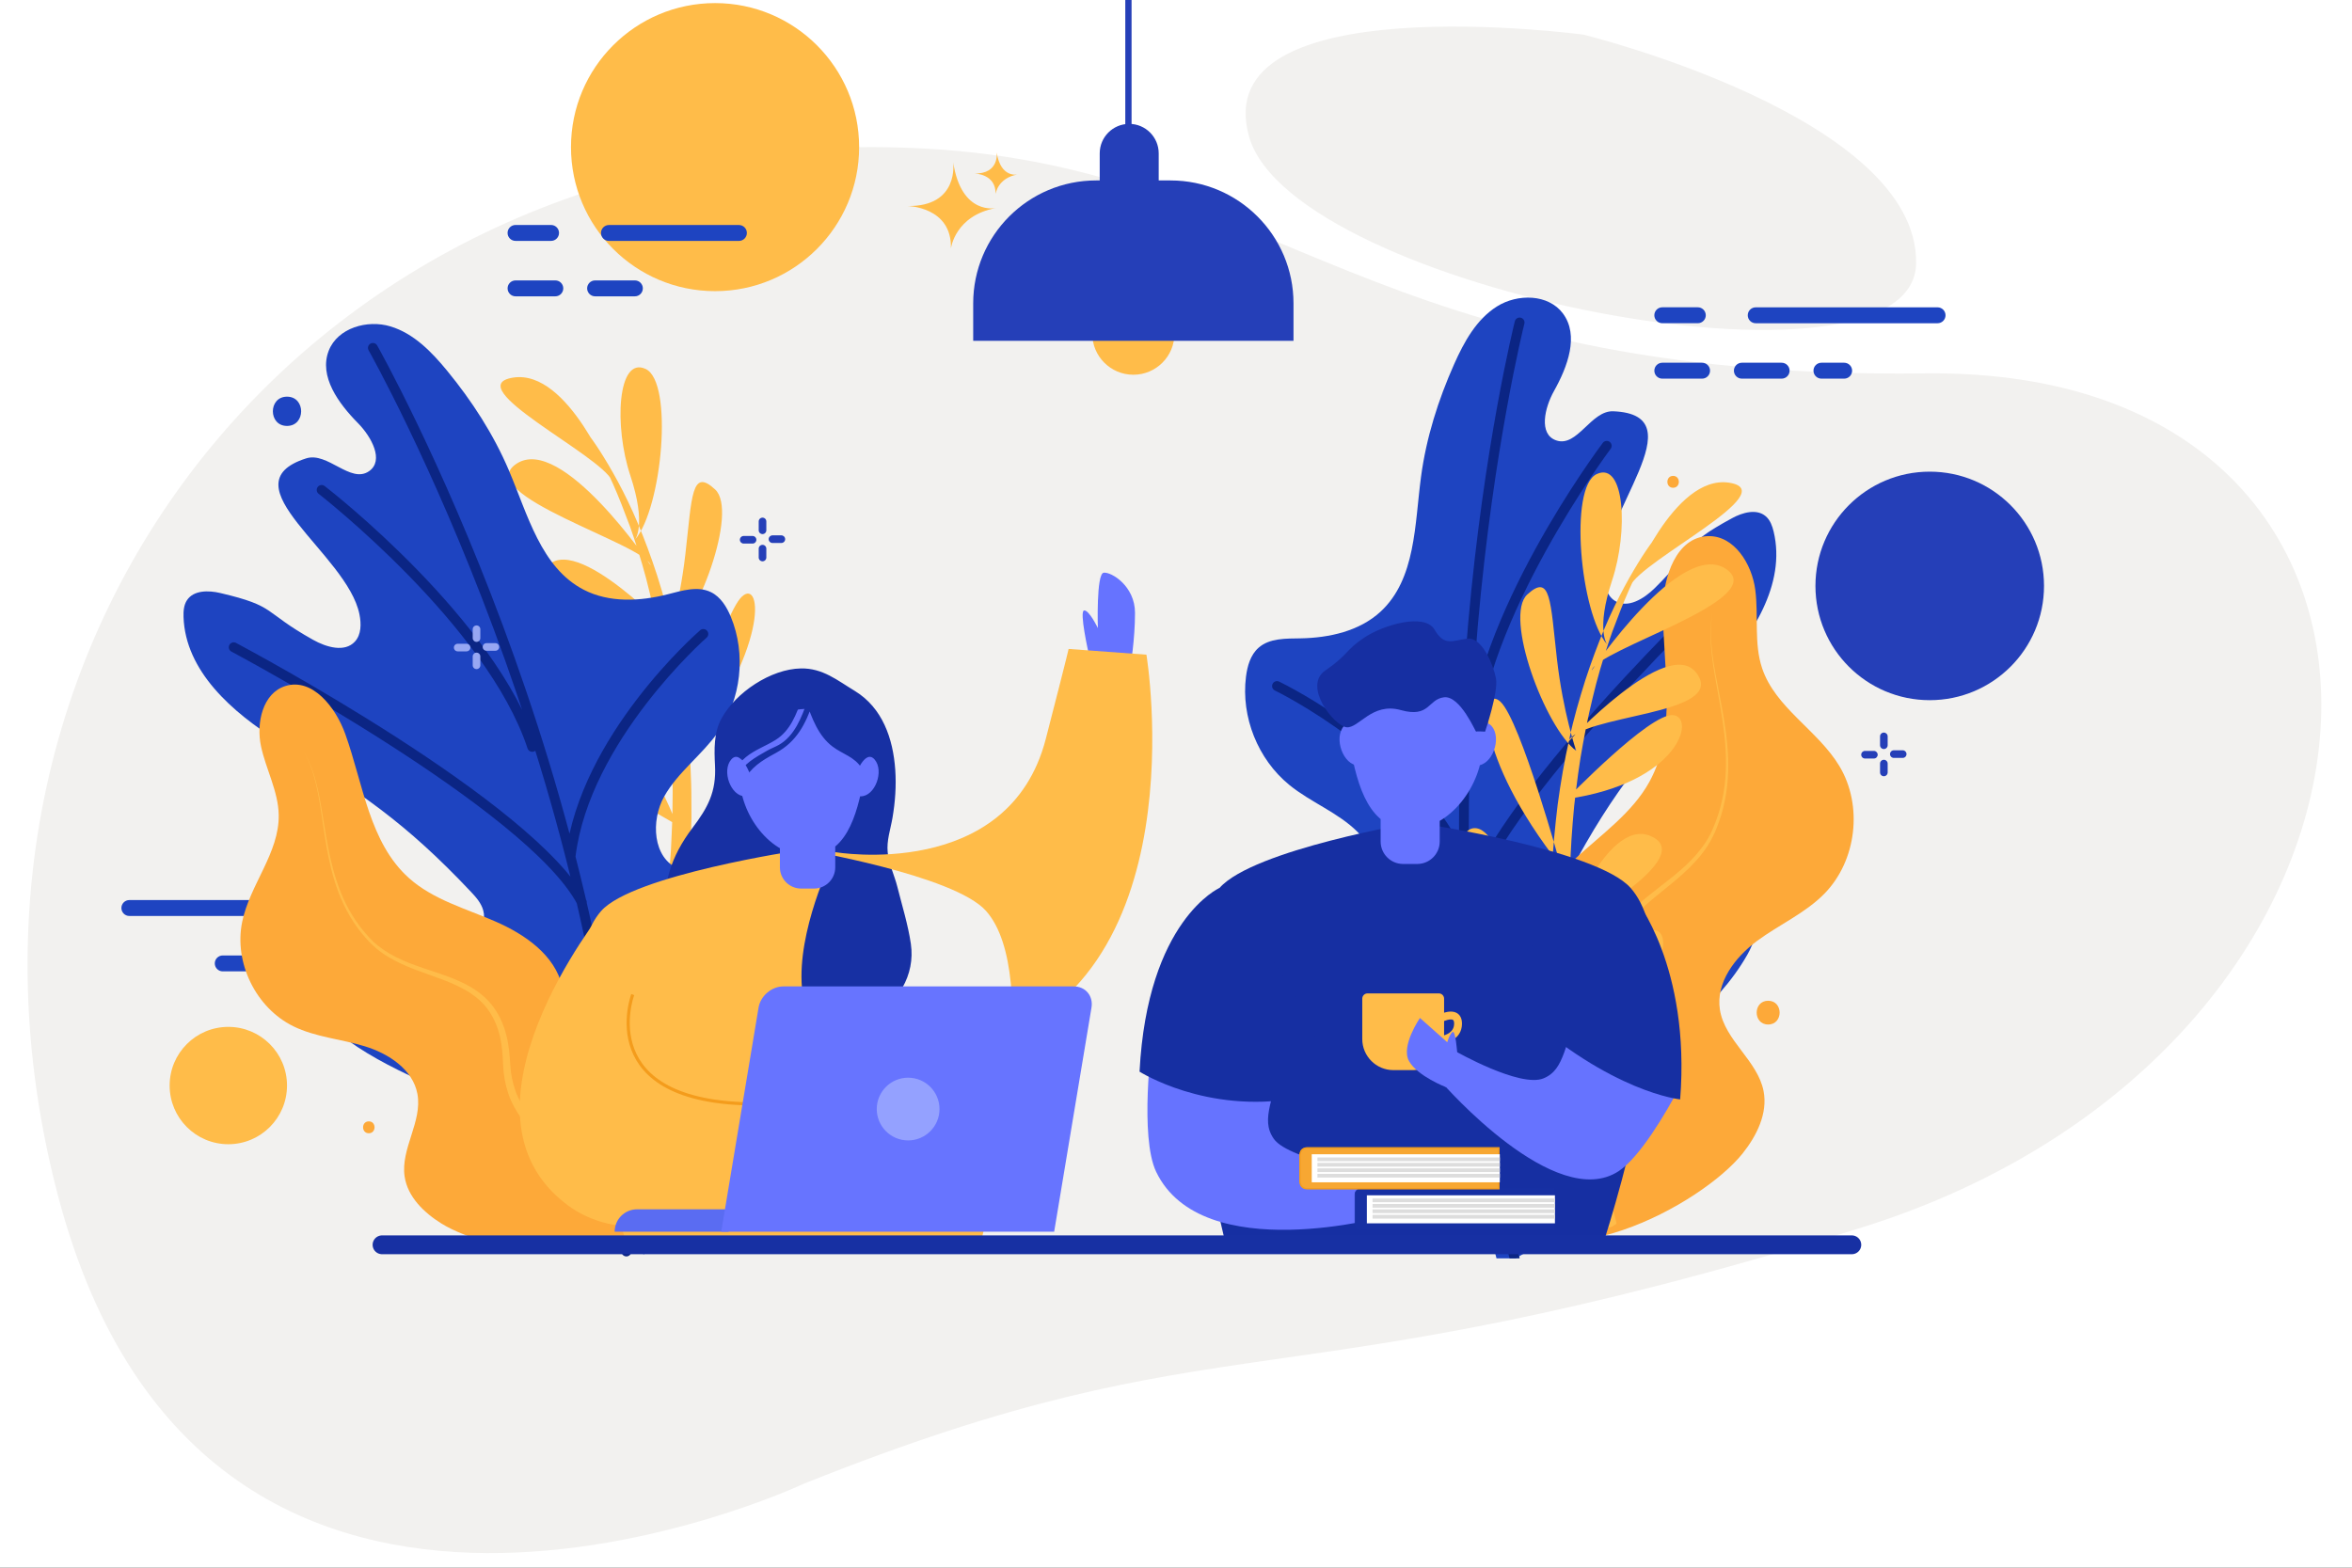 <svg xmlns="http://www.w3.org/2000/svg" viewBox="0 0 1500 1000" width="1500" height="1000">
	<rect x="0" y="0" width="1500" height="1000" fill="#333333" stroke="none"/>
	<defs>
		<clipPath clipPathUnits="userSpaceOnUse" id="cp1">
			<path d="M0 0L1500 0L1500 1000L0 1000Z" />
		</clipPath>
	</defs>
	<style>
		tspan { white-space:pre }
		.shp0 { fill: #ffffff } 
		.shp1 { fill: #f2f1ef } 
		.shp2 { fill: #1e44c1 } 
		.shp3 { fill: #0b2584 } 
		.shp4 { fill: #ffbc49 } 
		.shp5 { fill: #fda939 } 
		.shp6 { fill: #6673ff } 
		.shp7 { fill: #1730a3 } 
		.shp8 { fill: none;stroke: #f49c1c;stroke-width: 2 } 
		.shp9 { fill: #162fa2 } 
		.shp10 { fill: #1730a3;stroke: #1730a3;stroke-width: 0.5 } 
		.shp11 { fill: #dddddd } 
		.shp12 { fill: #f7a732 } 
		.shp13 { fill: #f49c1c } 
		.shp14 { fill: #5a6cf2 } 
		.shp15 { fill: #6774ff } 
		.shp16 { fill: #94a1ff } 
		.shp17 { fill: none;stroke: #1730a3;stroke-linecap:round;stroke-linejoin:round;stroke-width: 12 } 
		.shp18 { fill: #253fb8 } 
		.shp19 { fill: none;stroke: #253fb8;stroke-width: 4 } 
		.shp20 { fill: #97a7f3 } 
	</style>
	<g id="Page 1" clip-path="url(#cp1)">
		<path id="Path 1" class="shp0" d="M-184 1100.67L1725 1100.67L1725 -172L-184 -172L-184 1100.67Z" />
		<path id="Path 2" class="shp1" d="M1227.74 238.18C873.22 242.52 813.44 107.7 592.21 94.91C208.53 72.73 -58.47 400.42 37.05 762.95C132.58 1125.48 512.49 946.5 512.49 946.5C786.66 836.79 809.95 899.5 1184.92 783.77C1559.89 668.05 1582.25 233.84 1227.74 238.18Z" />
		<path id="Path 3" class="shp2" d="M82.49 574.13L198.47 574.13C201.28 574.13 203.55 576.4 203.55 579.2C203.55 582.01 201.28 584.28 198.47 584.28L82.49 584.28C79.69 584.28 77.42 582.01 77.42 579.2C77.42 576.4 79.69 574.13 82.49 574.13ZM235.39 574.11L258.05 574.11C260.85 574.11 263.12 576.38 263.12 579.18C263.12 581.99 260.85 584.26 258.05 584.26L235.39 584.26C232.58 584.26 230.31 581.99 230.31 579.18C230.31 576.38 232.58 574.11 235.39 574.11ZM232.67 609.47L258.04 609.47C260.84 609.47 263.11 611.74 263.11 614.54C263.11 617.34 260.84 619.62 258.04 619.62L232.67 619.62C229.87 619.62 227.6 617.34 227.6 614.54C227.6 611.74 229.87 609.47 232.67 609.47ZM181.93 609.47L207.3 609.47C210.1 609.47 212.38 611.74 212.38 614.54C212.38 617.34 210.1 619.62 207.3 619.62L181.93 619.62C179.13 619.62 176.86 617.34 176.86 614.54C176.86 611.74 179.13 609.47 181.93 609.47ZM142.06 609.47L156.57 609.47C159.37 609.47 161.64 611.74 161.64 614.54C161.64 617.34 159.37 619.62 156.57 619.62L142.06 619.62C139.25 619.62 136.98 617.34 136.98 614.54C136.98 611.74 139.25 609.47 142.06 609.47Z" />
		<path id="Path 4" class="shp1" d="M1009.83 22.09C1009.83 22.09 768.41 -10.25 796.7 87.46C824.99 185.17 1220.46 261.53 1222.01 168.04C1223.57 74.55 1009.83 22.09 1009.83 22.09Z" />
		<path id="Path 5" class="shp2" d="M954.41 802.69L966.61 802.69L978.36 795.74C973.26 756.15 1000.3 719.63 1030.06 693.02C1059.82 666.42 1094.7 643.66 1114.4 608.94C1122.62 594.47 1125.73 572.26 1111.01 564.51C1105.86 561.79 1099.7 561.76 1093.94 562.62C1058.35 567.95 1059.42 590.98 1023.44 590.54C1010.98 590.39 996.58 582.73 996.59 570.27C996.59 565.58 998.7 561.16 1000.89 557.01C1029.64 502.68 1052.3 476.88 1093.86 431.59C1117.3 406.06 1139.23 372.8 1131.15 339.09C1130.28 335.5 1128.98 331.82 1126.2 329.39C1120.4 324.3 1111.33 326.88 1104.56 330.58C1071.66 348.51 1082.02 348.8 1055.36 375.12C1048.51 381.88 1038.15 388.36 1029.98 383.3C1024.79 380.08 1022.98 373.41 1022.54 367.32C1019.66 327.95 1083.39 264.56 1028.87 262.35C1014.61 261.77 1005.95 285.58 992.46 280.91C981.07 276.97 985.16 259.99 991.04 249.47C999.66 234.08 1007.3 214.03 996.73 199.91C987.45 187.5 967.79 187.21 954.68 195.48C941.57 203.74 933.7 218.11 927.4 232.26C917.22 255.12 909.6 279.23 906.28 304.03C902.2 334.45 903 369.35 880.45 390.17C866.98 402.59 847.79 406.86 829.48 407.19C820.1 407.35 809.67 406.98 802.65 413.19C797.5 417.74 795.48 424.87 794.63 431.7C791.42 457.32 802.19 484.26 822.18 500.62C835.93 511.88 853.43 518.24 865.96 530.84C878.5 543.45 883.53 566.93 869.46 577.79C859.34 585.61 845.06 582.95 832.27 582.98C808.73 583.03 785.03 594.56 772.16 614.26C759.29 633.97 758.63 661.53 772.22 680.75C796.52 715.15 848.03 710.44 887.29 725.7C920.29 738.53 946.06 768.33 954.41 802.69Z" />
		<path id="Path 6" class="shp3" d="M969.18 802.69C894.89 517.05 971.39 209.55 972.17 206.48C972.6 204.8 971.59 203.09 969.91 202.67C968.23 202.24 966.53 203.25 966.1 204.93C965.31 208.02 888.7 515.89 962.72 802.69L969.18 802.69ZM939.77 481.06C940.95 480.66 941.83 479.57 941.89 478.25C946.05 395.34 1026.4 287.33 1027.22 286.26C1028.26 284.87 1027.97 282.91 1026.59 281.86C1025.2 280.83 1023.24 281.11 1022.2 282.49C1018.84 286.97 939.88 393.1 935.63 477.93C935.55 479.66 936.88 481.13 938.6 481.22C939.01 481.24 939.4 481.18 939.77 481.06ZM934.47 554.71C934.6 554.67 934.72 554.63 934.84 554.58C936.44 553.92 937.2 552.09 936.54 550.49C907.26 479.51 819.5 436.58 815.77 434.78C814.21 434.03 812.34 434.69 811.59 436.25C810.84 437.81 811.49 439.68 813.05 440.44C813.94 440.86 902.39 484.15 930.75 552.88C931.36 554.36 932.97 555.12 934.47 554.71ZM935.58 585.05C936.59 584.71 937.4 583.86 937.64 582.74C952.26 515.78 1106.02 369.98 1107.57 368.51C1108.83 367.32 1108.89 365.34 1107.7 364.08C1106.52 362.82 1104.54 362.76 1103.27 363.95C1096.88 369.99 946.55 512.56 931.51 581.41C931.14 583.1 932.22 584.77 933.91 585.14C934.48 585.26 935.06 585.22 935.58 585.05ZM949.33 721.8C949.38 721.78 949.43 721.77 949.48 721.75C951.09 721.12 951.88 719.3 951.25 717.69C920.76 639.58 793.12 644.44 787.7 644.69C785.97 644.77 784.63 646.24 784.71 647.96C784.79 649.69 786.25 651.03 787.98 650.95C789.27 650.9 916.55 646.04 945.41 719.97C946.02 721.53 947.76 722.33 949.33 721.8ZM954.63 751.29C955.82 750.89 956.7 749.79 956.76 748.45C960.04 674.32 1090.99 596.2 1092.31 595.42C1093.8 594.54 1094.29 592.62 1093.42 591.13C1092.54 589.64 1090.61 589.14 1089.12 590.02C1083.6 593.28 953.92 670.65 950.49 748.18C950.42 749.91 951.76 751.37 953.49 751.45C953.89 751.47 954.27 751.41 954.63 751.29Z" />
		<path id="Path 7" class="shp4" d="M370.99 271.69C370.99 271.69 372.04 273.16 373.83 276C375.63 278.84 378.08 283.13 381.1 288.61C384.1 294.11 387.45 300.94 391.02 308.88C394.56 316.84 398.12 325.99 401.85 336.02C405.41 346.1 408.93 357.14 412.07 368.97C415.13 380.82 418.02 393.39 420.37 406.52C422.89 419.62 424.55 433.31 426.15 447.2C427.45 461.13 428.5 475.31 428.74 489.52C428.93 496.62 429.11 503.72 428.94 510.81C428.9 514.34 428.86 517.88 428.82 521.4C428.67 524.92 428.52 528.42 428.37 531.92C428.21 535.41 428.05 538.9 427.89 542.36C427.63 545.82 427.37 549.26 427.11 552.68C426.63 559.52 426.17 566.28 425.37 572.9C424.58 579.52 424.12 586.07 423.11 592.41C422.19 598.77 421.33 604.99 420.57 611.06C418.52 623.11 416.93 634.59 414.67 645.04C413.65 650.29 412.67 655.31 411.74 660.1C410.7 664.86 409.7 669.38 408.77 673.62C406.92 682.11 405.27 689.52 403.62 695.55C402.07 701.6 400.85 706.36 400.02 709.6C399.64 711.23 399.23 712.45 399.14 713.33C399.33 713.83 400.44 714.5 401.27 714.98C402.43 715.56 403.02 715.85 403.02 715.85C403.02 715.85 403.67 715.92 404.95 716.07C405.9 716.12 407.19 716.16 407.61 715.83C407.99 715.03 408.28 713.76 408.8 712.15C409.78 708.91 411.21 704.16 413.04 698.11C414.96 692.09 416.96 684.68 419.2 676.16C420.33 671.91 421.53 667.37 422.8 662.6C423.89 657.77 425.03 652.7 426.23 647.41C428.75 636.85 430.61 625.23 432.96 613.01C434.89 600.71 436.7 587.71 437.99 574.17C438.79 567.43 439.25 560.53 439.73 553.55C439.95 550.07 440.17 546.55 440.39 543.02C440.5 539.49 440.6 535.93 440.7 532.36C440.8 528.8 440.9 525.22 440.99 521.63C440.98 518.03 440.96 514.43 440.94 510.81C440.99 503.59 440.71 496.34 440.38 489.09C439.77 474.6 438.33 460.15 436.63 445.98C434.7 431.83 432.34 417.96 429.31 404.71C426.52 391.4 422.79 378.78 419.05 366.92C415.22 355.07 411.05 344.06 406.89 334.05C398.47 314.03 389.4 298.33 382.62 287.71C375.77 277.11 370.99 271.69 370.99 271.69ZM405.06 344.12C405.06 344.12 412.46 334.84 401.98 303.28C391.5 271.73 393.83 226.98 411.76 235.35C429.69 243.72 422.28 324.05 405.06 344.12ZM424.84 411.89C424.84 411.89 433.22 387.53 437.14 353.16C441.32 316.52 440.96 298.25 456.05 312.18C471.13 326.09 444.74 396.85 424.84 411.89ZM390.38 306.7C390.38 306.7 362.68 235.43 327.35 240.85C292.02 246.28 383 290.24 390.38 306.7ZM414.94 360.6C414.94 360.6 358.11 276.37 329.25 295.9C300.4 315.44 411.54 347.13 414.94 360.6ZM430.38 406.62C430.38 406.62 366.52 337.68 348.12 362.28C327.65 389.66 423.34 388.23 430.38 406.62ZM434.75 485.3C434.75 485.3 460.31 392.49 473.18 380.54C486.04 368.59 491.09 413.52 434.75 485.3ZM430.92 442.64C430.92 442.64 377.92 387.7 363.1 389.1C348.28 390.5 359.37 432.52 430.92 442.64ZM432.86 596.3C432.86 596.3 390.35 528.39 376.02 526.38C361.69 524.38 366.13 569.54 432.86 596.3ZM417.05 661.38C417.05 661.38 400.56 590.04 386.2 589.44C371.84 588.84 357.56 639 417.05 661.38ZM414.23 680.8C414.23 680.8 470.14 576.67 489.02 569.43C507.91 562.18 502.12 623.81 414.23 680.8ZM431.78 573.42C431.78 573.42 467.61 469.22 486.5 461.82C505.39 454.43 514.04 515.83 431.78 573.42ZM431.55 525.96C431.55 525.96 403.88 450.59 375.18 467.34C349.54 482.29 431.55 525.96 431.55 525.96Z" />
		<path id="Path 8" class="shp5" d="M944.27 772.34C925.59 751.74 922.84 718.39 937.9 695.01C951.98 673.15 980.2 657.39 979.86 631.38C979.75 622.98 976.42 614.96 975.48 606.61C972.93 583.97 988.05 563.16 1004.72 547.65C1021.4 532.13 1040.91 518.66 1051.91 498.71C1070.03 465.82 1060.34 425.45 1060.57 387.9C1060.69 367.93 1069.15 342.75 1089.11 341.99C1105.86 341.36 1117.27 359.62 1119.44 376.24C1121.61 392.86 1118.48 410.26 1123.77 426.17C1132.22 451.54 1159.31 465.76 1173.09 488.68C1188.22 513.86 1184.1 549.03 1163.55 570.03C1151.3 582.55 1134.71 589.75 1120.61 600.17C1106.52 610.59 1094.15 626.82 1096.89 644.13C1099.99 663.69 1120.91 676.51 1124.72 695.94C1127.52 710.18 1120.33 724.56 1111.26 735.89C1085.41 768.12 989.55 821.4 944.27 772.34Z" />
		<path id="Path 9" class="shp4" d="M1092.4 389.44C1092.4 389.44 1092.31 389.87 1092.16 390.69C1092.02 391.53 1091.71 392.74 1091.54 394.37C1091.06 397.6 1090.7 402.39 1090.98 408.49C1091.25 414.58 1092.11 421.95 1093.54 430.32C1094.92 438.7 1096.81 448.09 1098.38 458.4C1099.92 468.69 1101.14 479.97 1100.64 491.86C1100.17 503.73 1097.74 516.21 1092.6 528.08C1087.74 540.1 1078.26 549.9 1067.73 558.44C1057.25 567.07 1045.41 574.82 1036.13 585.83C1031.58 591.33 1027.79 597.71 1025.85 604.71C1023.81 611.68 1023.38 618.99 1024.05 626.02C1024.67 633.05 1026.45 639.92 1028.32 646.35C1030.15 652.61 1031.03 658.98 1030.99 665.21C1030.87 677.75 1026.34 689.35 1020.29 699.26C1014.26 709.24 1007.05 717.88 1000.7 726.25C994.31 734.59 988.65 742.77 985.16 751.09C981.59 759.38 980.55 767.68 981.17 774.28C981.75 780.92 983.49 785.85 984.76 789.07C985.4 790.69 985.95 791.91 986.34 792.71C986.72 793.52 986.92 793.94 986.92 793.94L994.03 790.35C994.03 790.35 993.85 789.98 993.5 789.27C993.14 788.57 992.64 787.51 992.05 786.11C990.89 783.31 989.34 779.1 988.76 773.58C988.16 768.08 988.83 761.25 991.83 753.84C994.78 746.42 999.91 738.59 1006.06 730.26C1012.16 721.9 1019.36 712.99 1025.53 702.34C1031.72 691.82 1036.53 678.96 1036.39 665.23C1036.32 658.42 1035.21 651.53 1033.15 644.93C1031.15 638.5 1029.38 632.19 1028.64 625.56C1027.88 618.97 1028.15 612.25 1029.88 605.85C1031.52 599.42 1034.86 593.49 1039.04 588.2C1047.57 577.6 1059.14 569.6 1069.59 560.65C1074.83 556.18 1079.85 551.43 1084.19 546.16C1088.55 540.95 1092.07 534.98 1094.51 528.88C1099.57 516.68 1101.85 503.93 1102.14 491.91C1102.48 479.87 1101.08 468.54 1099.39 458.24C1097.66 447.92 1095.64 438.56 1094.14 430.22C1092.59 421.88 1091.62 414.55 1091.26 408.48C1090.89 402.4 1091.18 397.61 1091.61 394.38C1091.76 392.75 1092.05 391.53 1092.17 390.7C1092.32 389.87 1092.4 389.44 1092.4 389.44ZM1059.08 338.74C1059.08 338.74 1058.03 340.21 1056.24 343.05C1054.44 345.89 1051.99 350.18 1048.97 355.66C1045.98 361.16 1042.62 367.99 1039.05 375.93C1035.51 383.89 1031.95 393.04 1028.22 403.06C1024.66 413.15 1021.14 424.19 1018 436.02C1014.94 447.87 1012.05 460.44 1009.7 473.57C1007.18 486.67 1005.52 500.35 1003.92 514.25C1002.62 528.18 1001.57 542.36 1001.33 556.57C1001.13 563.67 1000.96 570.77 1001.13 577.85C1001.17 581.39 1001.21 584.93 1001.25 588.45C1001.4 591.97 1001.55 595.47 1001.7 598.97C1001.86 602.46 1002.02 605.95 1002.17 609.41C1002.44 612.87 1002.7 616.3 1002.96 619.73C1003.44 626.57 1003.9 633.33 1004.71 639.95C1005.49 646.57 1005.95 653.12 1006.96 659.46C1007.88 665.81 1008.74 672.03 1009.5 678.11C1011.55 690.16 1013.14 701.63 1015.4 712.09C1016.42 717.33 1017.4 722.36 1018.33 727.15C1019.37 731.91 1020.36 736.42 1021.3 740.67C1023.15 749.16 1024.81 756.57 1026.45 762.6C1028 768.65 1029.22 773.41 1030.05 776.65C1030.44 778.28 1030.85 779.5 1030.93 780.37C1030.74 780.88 1029.63 781.55 1028.8 782.03C1027.64 782.6 1027.05 782.89 1027.05 782.89C1027.05 782.89 1026.4 782.97 1025.12 783.12C1024.17 783.17 1022.88 783.2 1022.46 782.88C1022.08 782.08 1021.79 780.81 1021.28 779.2C1020.3 775.96 1018.86 771.21 1017.03 765.16C1015.11 759.14 1013.11 751.73 1010.87 743.21C1009.74 738.95 1008.54 734.42 1007.27 729.65C1006.18 724.82 1005.04 719.75 1003.84 714.46C1001.32 703.9 999.46 692.28 997.11 680.06C995.19 667.76 993.37 654.75 992.09 641.22C991.28 634.48 990.82 627.58 990.34 620.6C990.12 617.11 989.9 613.6 989.68 610.07C989.58 606.54 989.47 602.98 989.37 599.41C989.27 595.85 989.17 592.27 989.08 588.68C989.09 585.08 989.11 581.47 989.13 577.86C989.08 570.64 989.36 563.39 989.69 556.14C990.31 541.65 991.74 527.2 993.44 513.03C995.37 498.88 997.74 485.01 1000.76 471.76C1003.55 458.45 1007.28 445.83 1011.01 433.96C1014.85 422.12 1019.02 411.11 1023.18 401.09C1031.6 381.08 1040.67 365.38 1047.45 354.76C1054.31 344.16 1059.08 338.74 1059.08 338.74ZM1025.01 411.17C1025.01 411.17 1017.61 401.89 1028.09 370.33C1038.57 338.78 1036.24 294.03 1018.31 302.4C1000.38 310.77 1007.79 391.1 1025.01 411.17ZM1005.23 478.94C1005.23 478.94 996.85 454.58 992.93 420.21C988.75 383.57 989.11 365.3 974.03 379.22C958.94 393.14 985.33 463.89 1005.23 478.94ZM1039.69 373.75C1039.69 373.75 1067.39 302.48 1102.72 307.9C1138.05 313.33 1047.08 357.29 1039.69 373.75ZM1015.13 427.65C1015.13 427.65 1071.96 343.42 1100.82 362.95C1129.67 382.49 1018.54 414.18 1015.13 427.65ZM999.7 473.67C999.7 473.67 1063.55 404.72 1081.95 429.33C1102.42 456.71 1006.74 455.28 999.7 473.67ZM995.32 552.35C995.32 552.35 969.76 459.54 956.9 447.59C944.03 435.64 938.98 480.57 995.32 552.35ZM999.15 509.68C999.15 509.68 1052.15 454.75 1066.97 456.15C1081.79 457.55 1070.7 499.57 999.15 509.68ZM997.21 663.35C997.21 663.35 1039.72 595.43 1054.05 593.43C1068.38 591.43 1063.94 636.58 997.21 663.35ZM1013.02 728.43C1013.02 728.43 1029.51 657.09 1043.87 656.49C1058.23 655.89 1072.52 706.05 1013.02 728.43ZM1015.84 747.85C1015.84 747.85 959.93 643.72 941.05 636.48C922.16 629.23 927.95 690.86 1015.84 747.85ZM998.29 640.47C998.29 640.47 962.46 536.27 943.57 528.87C924.68 521.48 916.03 582.88 998.29 640.47ZM998.52 593.01C998.52 593.01 1026.19 517.64 1054.89 534.39C1080.53 549.34 998.52 593.01 998.52 593.01Z" />
		<path id="Path 10" class="shp2" d="M385.63 793.21C380.03 753.68 344.27 725.65 308.51 707.91C272.74 690.16 233.08 677.48 204.86 649.24C193.1 637.48 184.2 616.89 196.33 605.5C200.57 601.52 206.5 599.85 212.29 599.15C248.01 594.84 253.1 617.33 287.67 607.35C299.64 603.89 311.49 592.68 308.17 580.68C306.92 576.15 303.72 572.45 300.5 569.04C258.36 524.29 229.66 505.43 177.56 472.81C148.18 454.42 118.21 428.18 117.05 393.54C116.93 389.85 117.21 385.95 119.24 382.87C123.48 376.42 132.91 376.5 140.42 378.26C176.9 386.82 166.99 389.85 199.69 408.14C208.08 412.84 219.79 416.34 226.32 409.28C230.47 404.81 230.44 397.89 229.25 391.91C221.57 353.19 143.29 308.99 195.26 292.39C208.86 288.04 223.54 308.69 235.3 300.61C245.24 293.78 236.78 278.5 228.31 269.92C215.92 257.37 203.23 240.07 209.67 223.65C215.32 209.22 234.2 203.72 249.03 208.21C263.87 212.69 275.27 224.45 285.11 236.43C300.99 255.77 314.74 276.98 324.53 300.01C336.54 328.25 345.04 362.12 372.31 376.2C388.59 384.6 408.22 383.61 425.97 379.06C435.05 376.74 445 373.6 453.42 377.73C459.6 380.75 463.44 387.08 466.08 393.44C475.97 417.29 472.74 446.12 457.82 467.2C447.55 481.71 432.37 492.49 423.64 507.97C414.9 523.45 416.29 547.43 432.73 554.16C444.57 559.01 457.63 552.66 469.97 549.29C492.67 543.08 518.58 547.9 536.22 563.48C553.87 579.06 561.82 605.45 553.83 627.6C539.54 667.21 488.63 676.35 454.83 701.49C424.67 723.93 407.43 762.65 410.95 800.08" />
		<path id="Path 11" class="shp3" d="M399.29 801.44C397.66 801.35 396.36 800.01 396.34 798.36C392.4 502.91 236.66 226.22 235.09 223.46C234.23 221.96 234.76 220.04 236.26 219.19C237.77 218.33 239.68 218.85 240.54 220.36C242.12 223.13 398.65 501.17 402.61 798.27C402.63 800 401.25 801.43 399.52 801.45C399.44 801.45 399.37 801.45 399.29 801.44ZM339.26 479.58C338.01 479.5 336.88 478.68 336.46 477.43C310.44 398.61 204.28 315.82 203.21 314.99C201.84 313.94 201.59 311.97 202.65 310.6C203.71 309.23 205.68 308.98 207.05 310.03C211.48 313.46 315.79 394.81 342.42 475.46C342.96 477.11 342.07 478.88 340.42 479.42C340.04 479.55 339.64 479.6 339.26 479.58ZM363.92 549.17C363.8 549.17 363.67 549.17 363.54 549.15C361.82 548.94 360.6 547.37 360.81 545.65C370.19 469.45 443.4 404.75 446.51 402.03C447.82 400.89 449.8 401.03 450.93 402.33C452.07 403.63 451.94 405.61 450.64 406.75C449.89 407.4 376.11 472.62 367.03 546.42C366.84 548.01 365.49 549.17 363.92 549.17ZM370.92 578.72C369.86 578.65 368.85 578.06 368.32 577.04C336.44 516.37 149.47 416.64 147.59 415.64C146.06 414.83 145.47 412.93 146.29 411.4C147.1 409.87 148.99 409.29 150.53 410.1C158.29 414.22 341.09 511.75 373.87 574.13C374.67 575.66 374.09 577.56 372.55 578.36C372.03 578.63 371.47 578.75 370.92 578.72ZM393.98 714.21C393.93 714.21 393.88 714.2 393.83 714.2C392.1 714.02 390.86 712.48 391.03 710.76C399.69 627.35 524.04 598.14 529.32 596.94C531.02 596.56 532.69 597.62 533.08 599.3C533.46 600.99 532.4 602.67 530.71 603.05C529.46 603.34 405.46 632.47 397.27 711.4C397.09 713.07 395.64 714.3 393.98 714.21ZM396.7 744.05C395.45 743.97 394.31 743.15 393.9 741.88C371.05 671.28 224.05 630.74 222.57 630.35C220.9 629.89 219.91 628.17 220.36 626.5C220.82 624.83 222.54 623.84 224.21 624.29C230.39 625.97 375.97 666.12 399.86 739.95C400.4 741.6 399.49 743.36 397.85 743.9C397.47 744.02 397.08 744.07 396.7 744.05Z" />
		<path id="Path 12" class="shp6" d="M694.25 416.59C694.25 416.59 688.18 389.7 691.4 389.39C694.62 389.08 700.17 400.65 700.17 400.65C700.17 400.65 699.06 365.94 703.88 365.32C708.69 364.69 723.86 373.76 723.86 390.95C723.86 408.15 720.9 425.35 720.9 425.35L694.25 416.59Z" />
		<path id="Path 13" class="shp5" d="M435.03 761.39C444.78 738.2 437.1 708.9 417.23 693.47C398.64 679.04 369.81 674.07 362.28 651.77C359.85 644.57 360.28 636.72 358.57 629.31C353.95 609.22 334.79 596 315.89 587.77C296.99 579.54 276.29 573.9 260.9 560.18C235.54 537.56 231.68 500.18 220.2 468.2C214.09 451.19 199.3 432.23 182.04 437.59C167.55 442.09 163.3 461.1 166.44 475.94C169.58 490.78 177.49 504.69 177.75 519.86C178.17 544.06 159.31 564.34 154.45 588.05C149.1 614.09 163.19 642.87 187.04 654.62C201.27 661.62 217.59 662.78 232.75 667.44C247.91 672.1 263.35 682.23 266.22 697.83C269.45 715.46 255.45 732.69 258.04 750.42C259.93 763.42 270.38 773.54 281.54 780.47C313.29 800.22 411.13 816.88 435.03 761.39Z" />
		<path id="Path 14" class="shp4" d="M193.49 479.08C193.49 479.08 193.69 479.42 194.07 480.08C194.44 480.75 195.07 481.69 195.71 483.03C197.09 485.64 198.84 489.63 200.43 494.92C202.03 500.2 203.51 506.75 204.8 514.32C206.14 521.89 207.36 530.47 209.12 539.74C210.9 548.99 213.25 558.98 217.25 568.98C221.21 578.97 227.04 588.89 234.99 597.48C242.76 606.28 253.8 611.8 265.35 615.92C276.89 620.14 289.33 623.2 300.55 629.8C306.09 633.13 311.24 637.44 315.01 642.83C318.84 648.16 321.41 654.28 322.95 660.48C324.53 666.66 325.07 673.07 325.42 679.11C325.73 685 326.89 690.71 328.81 696.02C332.68 706.69 340.03 715.23 348.17 721.86C356.32 728.57 365.07 733.77 373.01 739.01C380.97 744.21 388.26 749.49 393.74 755.55C399.28 761.55 402.66 768.32 404.12 774.14C405.62 779.98 405.62 784.71 405.5 787.85C405.44 789.42 405.34 790.62 405.25 791.43C405.16 792.23 405.12 792.65 405.12 792.65L397.97 791.72C397.97 791.72 398.02 791.36 398.1 790.65C398.19 789.93 398.31 788.88 398.38 787.51C398.54 784.77 398.6 780.71 397.43 775.83C396.29 770.95 393.66 765.32 388.87 759.9C384.13 754.45 377.39 749.31 369.64 744.05C361.92 738.74 353.09 733.3 344.63 726.07C336.18 718.95 328.21 709.42 324.2 697.66C322.22 691.82 321.09 685.6 320.87 679.35C320.64 673.26 320.26 667.35 318.89 661.46C317.56 655.62 315.31 649.96 311.91 645.01C308.58 640.01 303.94 635.96 298.78 632.7C288.32 626.22 276.04 622.86 264.43 618.37C258.61 616.13 252.9 613.58 247.61 610.38C242.32 607.25 237.52 603.21 233.61 598.73C225.62 589.85 219.84 579.65 215.98 569.48C212.07 559.3 209.86 549.21 208.21 539.9C206.58 530.58 205.5 521.99 204.27 514.41C203.08 506.83 201.71 500.28 200.19 494.99C198.67 489.69 196.98 485.69 195.65 483.06C195.04 481.72 194.42 480.76 194.06 480.09C193.69 479.42 193.49 479.08 193.49 479.08Z" />
		<path id="Path 15" class="shp7" d="M543.24 444.02C534.44 439.12 514.74 416.22 479.91 442.85C469.31 450.96 458.66 461.85 460.13 474.73C459.84 476.24 459.62 477.76 459.54 479.3C459.14 486.76 460.98 494.26 460.02 501.67C458 517.34 444.44 528.57 436.4 542.16C422.6 565.5 426.27 596.93 442.48 618.66C458.7 640.39 485.74 652.64 512.81 654.17C527.93 655.02 543.67 652.62 556.45 644.49C569.23 636.36 578.49 621.81 577.62 606.69C576.98 595.68 571.27 585.51 570.11 574.54C568.5 559.36 558.88 547.51 562.86 532.78C570.96 502.87 570.31 459.11 543.24 444.02ZM545.16 440.73C533.98 433.98 524.73 426.15 510.82 426.38C491.61 426.71 469.23 441.67 460.11 458.35C455.16 467.41 455.48 478.25 456 488.26C456.86 505.11 451.46 515.13 441.6 528.16C428.09 546 421.37 565.25 425.25 587.79C433.06 633.18 479.43 660.22 523.17 658.01C543.72 656.97 564.75 648.71 575.45 630.14C580.41 621.53 582.33 611.92 580.91 602.09C579.18 590.11 575.21 577.3 572.25 565.54C570.4 558.22 566.93 551.34 566.14 543.78C565.34 536.18 567.94 529.04 569.2 521.61C570.92 511.52 571.66 501.2 570.95 490.98C569.56 471.17 562.82 451.5 545.16 440.73C540.96 438.16 537.12 444.76 541.31 447.32C556.59 456.64 562.04 473.97 563.31 490.98C564.55 507.57 558.9 522.51 558.18 538.64C557.82 546.77 560.71 554.27 563.15 561.88C566.06 571 567 580.46 569.76 589.63C573.26 601.29 575.75 611.77 570.27 623.34C564.47 635.58 553.29 643.69 540.49 647.53C500.51 659.51 449.05 637.7 435.45 597.06C428.39 575.96 431.79 554.36 444.84 536.46C454.39 523.36 464.31 512.04 464.05 494.98C463.82 480.4 461.6 466.99 472.01 455.07C480.09 445.83 492.16 437.42 504.27 434.83C519.61 431.54 529.23 440.04 541.31 447.32C545.53 449.87 549.37 443.27 545.16 440.73Z" />
		<path id="Path 16" class="shp4" d="M624.1 798.51C632.91 763.21 665.16 622.12 628.89 581.1C608.57 558.11 511.57 541.84 511.57 541.84L509.57 542.4C509.57 542.4 403.71 558.11 383.39 581.1C347.12 622.12 389.82 763.21 401.3 798.51L624.1 798.51ZM532.67 543.56C532.67 543.56 643.43 562.61 666.97 471.27C682.02 412.9 681.5 413.94 681.5 413.94L731.14 417.6C731.14 417.6 766.27 629.22 620.89 667.88C445.87 714.43 532.67 543.56 532.67 543.56Z" />
		<path id="Path 17" class="shp6" d="M551.1 495.27C546.48 521.86 538.92 546.08 515.03 546.08C491.14 546.08 471.78 519.32 471.78 495.43C471.78 471.54 491.14 452.18 515.03 452.18C538.92 452.18 557.46 458.68 551.1 495.27ZM519.13 566.8L510.94 566.8C503.46 566.8 497.39 560.73 497.39 553.25L497.39 524.9C497.39 517.42 503.46 511.36 510.94 511.36L519.13 511.36C526.61 511.36 532.68 517.42 532.68 524.9L532.68 553.25C532.68 560.73 526.61 566.8 519.13 566.8Z" />
		<path id="Path 18" class="shp7" d="M517.81 446.71C521.58 457.64 526.11 469.5 536.18 475.18C538.59 476.54 541.22 477.47 543.62 478.85C550.44 482.78 554.81 490.06 556.91 497.64C559.01 505.23 559.1 513.21 559.18 521.08C562.1 510.6 563.62 499.73 563.68 488.85C563.7 484.74 563.52 480.6 562.56 476.61C560.76 469.08 556.35 462.49 552.02 456.07C550.79 454.25 549.53 452.39 547.75 451.08C546.09 449.84 544.07 449.18 542.1 448.54C535.73 446.47 529.37 444.39 523 442.32M514.16 447.72C517.8 458.09 521.89 469.42 531.03 476.27C537.62 481.22 545.03 482.69 549.68 490.21C555.3 499.33 555.25 510.74 555.4 521.08C555.46 525.29 561.75 526.3 562.84 522.08C567.28 504.87 570.95 484.28 563.26 467.45C560.37 461.11 556.05 452.92 550.43 448.4C543.54 442.85 532.22 441.34 524.01 438.67C519.36 437.15 517.37 444.46 522 445.97C529.8 448.51 538.35 450.14 544.92 455.09C550.74 459.47 555.43 466.99 557.81 473.93C562.74 488.33 559.21 505.82 555.53 520.07C558.01 520.41 560.49 520.74 562.97 521.08C562.78 507.38 562.23 492.36 552.64 481.56C547.82 476.12 541.42 474.45 535.77 470.16C527.92 464.2 524.62 454.68 521.46 445.71C519.85 441.14 512.53 443.1 514.16 447.72ZM515.03 446.71C511.26 457.64 506.73 469.5 496.66 475.18C494.25 476.54 491.62 477.47 489.22 478.85C482.4 482.78 472.97 487.69 470.87 495.27C468.78 502.86 458.04 508.84 457.96 516.71C455.05 506.23 469.23 499.73 469.16 488.85C469.14 484.74 469.32 480.6 470.28 476.61C472.08 469.08 476.49 462.49 480.82 456.07C482.05 454.25 483.32 452.39 485.09 451.08C486.76 449.84 488.77 449.18 490.74 448.54C497.11 446.47 503.47 444.39 509.84 442.32M511.38 445.71C507.88 455.66 504.09 466.02 494.75 471.91C488.44 475.88 481.46 478.22 475.6 483.01C469.33 488.14 467.96 494.19 463.21 500.64C459.5 505.68 455.41 509.25 454.31 515.7L461.61 515.7C460.61 508.67 467.78 503.2 470.59 497.58C472.78 493.21 472.63 489.55 473.02 484.74C473.71 476.24 476.7 468.04 481.93 461.21C489.27 451.64 499.84 449.56 510.85 445.97C515.46 444.47 513.49 437.15 508.83 438.67C500.11 441.51 488.15 443.12 481.24 449.55C475.31 455.06 470.33 464.29 467.73 471.91C464.41 481.67 466.24 491 460.09 499.84C455.89 505.89 453.25 510.3 454.31 517.72C454.83 521.38 461 521.29 461.61 517.72C462.86 510.43 469.63 505.25 473.37 499.06C479.39 489.1 485.01 485.64 494.85 480.28C508.29 472.96 513.72 461.87 518.69 447.72C520.31 443.11 512.99 441.13 511.38 445.71Z" />
		<path id="Path 19" class="shp6" d="M545.19 495.27C545.19 495.27 551.57 477.29 557.79 484.47C564.01 491.66 558.16 507.95 548.94 507.97C539.73 508 545.19 495.27 545.19 495.27ZM478.95 495.27C478.95 495.27 472.57 477.29 466.35 484.47C460.13 491.66 465.99 507.95 475.2 507.97C484.41 508 478.95 495.27 478.95 495.27ZM502.78 677.02C502.78 677.02 517.59 655.23 520.15 657.21C522.71 659.19 518.02 669.45 518.02 669.45C518.02 669.45 537.59 644.16 541.53 647C545.46 649.84 553.44 672.31 541.66 684.84C529.88 697.37 516.2 701.64 516.2 701.64L502.78 677.02Z" />
		<path id="Path 20" class="shp4" d="M384.48 581.1C384.48 581.1 282.05 709.16 361.99 768.73C415.44 808.55 508.9 755.02 532.67 699.76L502.78 669.97C502.78 669.97 415.28 698.83 430.96 674.21" />
		<path id="Path 21" class="shp8" d="M403.53 634.44C403.53 634.44 377.33 704.18 482.36 704.18" />
		<path id="Path 22" class="shp9" d="M782.9 798.51C773.49 760.82 739.06 610.17 777.78 566.38C799.48 541.83 903.04 524.47 903.04 524.47L905.18 525.06C905.18 525.06 1018.21 541.83 1039.91 566.38C1078.63 610.17 1033.04 760.82 1020.79 798.51L782.9 798.51Z" />
		<path id="Path 23" class="shp6" d="M860.84 474.74C865.77 503.13 873.84 528.99 899.35 528.99C924.86 528.99 945.53 500.42 945.53 474.91C945.53 449.4 924.86 428.73 899.35 428.73C873.84 428.73 854.05 435.67 860.84 474.74ZM894.84 551.11L903.86 551.11C911.77 551.11 918.19 544.7 918.19 536.79L918.19 506.24C918.19 498.33 911.77 491.92 903.86 491.92L894.84 491.92C886.93 491.92 880.51 498.33 880.51 506.24L880.51 536.79C880.51 544.7 886.93 551.11 894.84 551.11ZM734.64 663.95C734.64 663.95 726.66 725.16 737.34 747.46C766.62 808.55 885.04 775.62 885.04 775.62L882.85 749.99C882.85 749.99 822.21 740.35 812.45 726.54C803.1 713.31 813.7 700.63 816.91 671.29L734.64 663.95ZM1068.75 673.41L1009.81 639.44C996.93 665.63 998.62 682.07 984.32 687.89C969.38 693.96 928.38 670.64 928.38 670.64L920.12 691.14C920.12 691.14 992.08 773.82 1032.45 746.97C1045.78 738.1 1062.17 710.55 1071.26 693.25C1066.74 688.07 1065.9 679.76 1068.75 673.41Z" />
		<path id="Path 24" class="shp9" d="M777.78 566.38C777.78 566.38 731.77 586.79 726.75 683.58C726.75 683.58 769.19 710.69 826.71 700.54C881.69 690.84 777.78 566.38 777.78 566.38Z" />
		<path id="Path 25" class="shp6" d="M882.85 749.99C882.85 749.99 893.9 738.26 895.99 741.6C898.08 744.95 894.87 749.14 894.87 749.14C894.87 749.14 914.68 742.11 916.91 743.95C919.14 745.79 919 759.74 911.89 765.59C904.78 771.45 885.04 775.62 885.04 775.62L882.85 749.99Z" />
		<path id="Path 26" class="shp9" d="M1042.8 573.11C1042.8 573.11 1078.22 616.32 1071.53 701.28C1071.53 701.28 1027.79 697.05 969.77 644.57C928.36 607.11 1042.8 573.11 1042.8 573.11Z" />
		<path id="Path 27" class="shp4" d="M901.14 682.61L888.64 682.61C877.68 682.61 868.79 673.72 868.79 662.76L868.79 637.02C868.79 635.17 870.29 633.67 872.14 633.67L917.64 633.67C919.49 633.67 920.98 635.17 920.98 637.02L920.98 662.76C920.98 673.72 912.1 682.61 901.14 682.61Z" />
		<path id="Path 28" fill-rule="evenodd" class="shp4" d="M914.02 666.28L914.02 649.16L915.27 648.44C916.75 647.58 924.41 643.43 929.15 646.22C930.67 647.11 932.45 649.03 932.39 653.16C932.24 663.24 921.98 666.11 916.58 666.23L914.02 666.28ZM919.04 652.12L919.04 660.91C922.24 660.3 927.29 658.49 927.37 653.08C927.38 652.14 927.27 650.93 926.61 650.55C925.23 649.74 921.7 650.82 919.04 652.12Z" />
		<path id="Path 29" class="shp6" d="M929.35 671.69C929.35 671.69 928.3 656.52 926.25 658.37C924.19 660.22 923.01 664.83 923.01 664.83L905.59 649.35C905.59 649.35 893.19 667.27 898.63 676.89C904.07 686.51 922.26 693.51 922.26 693.51L930.92 677.38L929.35 671.69Z" />
		<path id="Path 30" class="shp10" d="M991.09 784.48L867.75 784.48C865.79 784.48 864.19 782.89 864.19 780.92L864.19 761.87C864.19 759.91 865.79 758.31 867.75 758.31L991.09 758.31L991.09 784.48Z" />
		<path id="Path 31" class="shp0" d="M991.67 780.34L871.72 780.34L871.72 762.46L991.67 762.46L991.67 780.34Z" />
		<path id="Path 32" class="shp11" d="M991.67 766.87L875.35 766.87L875.35 764.51L991.67 764.51L991.67 766.87ZM991.67 770.34L875.35 770.34L875.35 767.98L991.67 767.98L991.67 770.34ZM991.67 773.8L875.35 773.8L875.35 771.44L991.67 771.44L991.67 773.8ZM991.67 777.33L875.35 777.33L875.35 774.96L991.67 774.96L991.67 777.33Z" />
		<path id="Path 33" class="shp12" d="M955.94 758.31L832.61 758.31C830.64 758.31 829.04 756.72 829.04 754.75L829.04 735.7C829.04 733.74 830.64 732.14 832.61 732.14L955.94 732.14L955.94 758.31Z" />
		<path id="Path 34" fill-rule="evenodd" class="shp13" d="M956.36 758.73L833.73 758.73C830.91 758.73 828.63 756.44 828.63 753.62L828.63 736.83C828.63 734.01 830.91 731.72 833.73 731.72L956.36 731.72L956.36 758.73ZM833.73 732.56C831.37 732.56 829.46 734.48 829.46 736.83L829.46 753.62C829.46 755.98 831.37 757.89 833.73 757.89L955.53 757.89L955.53 732.56L833.73 732.56Z" />
		<path id="Path 35" class="shp0" d="M956.52 754.17L836.57 754.17L836.57 736.28L956.52 736.28L956.52 754.17Z" />
		<path id="Path 36" class="shp11" d="M956.52 740.7L840.2 740.7L840.2 738.34L956.52 738.34L956.52 740.7ZM956.52 744.17L840.2 744.17L840.2 741.81L956.52 741.81L956.52 744.17ZM956.52 747.63L840.2 747.63L840.2 745.27L956.52 745.27L956.52 747.63ZM956.52 751.15L840.2 751.15L840.2 748.79L956.52 748.79L956.52 751.15Z" />
		<path id="Path 37" class="shp6" d="M870.5 474.74C870.5 474.74 863.69 455.54 857.04 463.21C850.4 470.88 856.66 488.27 866.49 488.3C876.33 488.33 870.5 474.74 870.5 474.74ZM937.87 474.74C937.87 474.74 944.68 455.54 951.33 463.21C957.97 470.88 951.72 488.27 941.88 488.3C932.04 488.33 937.87 474.74 937.87 474.74Z" />
		<path id="Path 38" class="shp9" d="M947.12 466.71C947.12 466.71 941.63 466.33 941.39 466.71C941.15 467.09 931.22 443.5 920.9 444.79C910.58 446.07 911.87 458.11 893.39 452.95C874.9 447.79 866.6 464.7 858.77 463.91C850.94 463.12 830.62 437.67 845.24 427.68C859.86 417.7 857.86 414.81 870.17 406.64C882.49 398.47 908.6 390.89 914.88 401.63C921.16 412.38 926.2 408.68 935.66 407.38C945.12 406.09 952.43 424.15 954.07 432.75C955.72 441.34 947.12 466.71 947.12 466.71Z" />
		<path id="Path 39" class="shp5" d="M1067.04 311.14C1071.91 311.14 1071.92 303.56 1067.04 303.56C1062.16 303.56 1062.16 311.14 1067.04 311.14ZM235.21 722.88C240.09 722.88 240.1 715.3 235.21 715.3C230.34 715.3 230.33 722.88 235.21 722.88Z" />
		<path id="Path 40" class="shp2" d="M183.04 271.69C195.05 271.69 195.07 253.03 183.04 253.03C171.03 253.03 171.01 271.69 183.04 271.69Z" />
		<path id="Path 41" class="shp5" d="M1127.65 653.51C1137.4 653.51 1137.42 638.36 1127.65 638.36C1117.9 638.36 1117.88 653.51 1127.65 653.51Z" />
		<path id="Path 42" class="shp14" d="M406.27 771.4L464.67 771.4L464.67 785.67L392 785.67C392 777.79 398.39 771.4 406.27 771.4Z" />
		<path id="Path 43" class="shp15" d="M684.82 629.22L499.56 629.22C492.09 629.22 485.02 635.28 483.77 642.75L459.97 785.67L672.3 785.67L696.1 642.75C697.35 635.28 692.3 629.22 684.82 629.22Z" />
		<path id="Path 44" class="shp16" d="M599.17 707.44C599.17 718.49 590.21 727.45 579.16 727.45C568.11 727.45 559.16 718.49 559.16 707.44C559.16 696.39 568.11 687.44 579.16 687.44C590.21 687.44 599.17 696.39 599.17 707.44Z" />
		<path id="Path 45" class="shp17" d="M243.64 794.04L1181.01 794.04" />
		<path id="Path 48" class="shp4" d="M749 212.84C749 227.31 737.27 239.04 722.8 239.04C708.33 239.04 696.6 227.31 696.6 212.84C696.6 198.37 708.33 186.63 722.8 186.63C737.27 186.63 749 198.37 749 212.84Z" />
		<path id="Path 49" class="shp18" d="M824.94 217.39L620.66 217.39L620.66 193.53C620.66 150.22 655.77 115.1 699.09 115.1L746.51 115.1C789.83 115.1 824.94 150.22 824.94 193.53L824.94 217.39ZM720.16 79.02C730.55 79.02 738.97 87.44 738.97 97.83L738.97 119.78C738.97 130.16 730.55 138.59 720.16 138.59C709.78 138.59 701.35 130.16 701.35 119.78L701.35 97.83C701.35 87.44 709.78 79.02 720.16 79.02Z" />
		<path id="Path 50" class="shp19" d="M719.66 100.69L719.66 -172" />
		<path id="Path 51" class="shp4" d="M547.91 93.85C547.91 144.59 506.77 185.72 456.03 185.72C405.29 185.72 364.15 144.59 364.15 93.85C364.15 43.1 405.29 1.97 456.03 1.97C506.77 1.97 547.91 43.1 547.91 93.85ZM183.04 692.45C183.04 713.12 166.28 729.88 145.61 729.88C124.94 729.88 108.19 713.12 108.19 692.45C108.19 671.78 124.94 655.03 145.61 655.03C166.28 655.03 183.04 671.78 183.04 692.45Z" />
		<path id="Path 52" class="shp18" d="M1303.58 373.75C1303.58 414 1270.94 446.63 1230.69 446.63C1190.44 446.63 1157.81 414 1157.81 373.75C1157.81 333.5 1190.44 300.86 1230.69 300.86C1270.94 300.86 1303.58 333.5 1303.58 373.75Z" />
		<path id="Path 53" class="shp2" d="M1235.69 196.04L1119.71 196.04C1116.91 196.04 1114.64 198.31 1114.64 201.11C1114.64 203.92 1116.91 206.19 1119.71 206.19L1235.69 206.19C1238.5 206.19 1240.77 203.92 1240.77 201.11C1240.77 198.31 1238.5 196.04 1235.69 196.04ZM1082.8 196.02L1060.13 196.02C1057.33 196.02 1055.06 198.29 1055.06 201.1C1055.06 203.9 1057.33 206.17 1060.13 206.17L1082.8 206.17C1085.6 206.17 1087.87 203.9 1087.87 201.1C1087.87 198.29 1085.6 196.02 1082.8 196.02ZM1090.59 236.45C1090.59 239.26 1088.32 241.53 1085.51 241.53L1060.14 241.53C1057.34 241.53 1055.07 239.26 1055.07 236.45C1055.07 233.65 1057.34 231.38 1060.14 231.38L1085.51 231.38C1088.32 231.38 1090.59 233.65 1090.59 236.45ZM1141.32 236.45C1141.32 239.26 1139.05 241.53 1136.25 241.53L1110.88 241.53C1108.08 241.53 1105.81 239.26 1105.81 236.45C1105.81 233.65 1108.08 231.38 1110.88 231.38L1136.25 231.38C1139.05 231.38 1141.32 233.65 1141.32 236.45ZM1181.2 236.45C1181.2 239.26 1178.93 241.53 1176.13 241.53L1161.62 241.53C1158.82 241.53 1156.55 239.26 1156.55 236.45C1156.55 233.65 1158.82 231.38 1161.62 231.38L1176.13 231.38C1178.93 231.38 1181.2 233.65 1181.2 236.45ZM471.25 143.53L388.36 143.53C385.56 143.53 383.28 145.8 383.28 148.6C383.28 151.41 385.56 153.68 388.36 153.68L471.25 153.68C474.05 153.68 476.32 151.41 476.32 148.6C476.32 145.8 474.05 143.53 471.25 143.53ZM351.45 143.51L328.78 143.51C325.98 143.51 323.71 145.78 323.71 148.58C323.71 151.39 325.98 153.66 328.78 153.66L351.45 153.66C354.25 153.66 356.52 151.39 356.52 148.58C356.52 145.78 354.25 143.51 351.45 143.51ZM359.23 183.94C359.23 186.74 356.96 189.02 354.16 189.02L328.79 189.02C325.99 189.02 323.72 186.74 323.72 183.94C323.72 181.14 325.99 178.87 328.79 178.87L354.16 178.87C356.96 178.87 359.23 181.14 359.23 183.94ZM409.97 183.94C409.97 186.74 407.7 189.02 404.9 189.02L379.53 189.02C376.73 189.02 374.45 186.74 374.45 183.94C374.45 181.14 376.73 178.87 379.53 178.87L404.9 178.87C407.7 178.87 409.97 181.14 409.97 183.94Z" />
		<path id="Path 54" class="shp20" d="M303.91 416.3C302.56 416.3 301.47 417.39 301.47 418.73L301.47 424.37C301.47 425.72 302.56 426.81 303.91 426.81C305.25 426.81 306.34 425.72 306.34 424.37L306.34 418.73C306.34 417.39 305.25 416.3 303.91 416.3ZM297.54 410.64L291.9 410.64C290.56 410.64 289.47 411.73 289.47 413.07C289.47 414.41 290.56 415.5 291.9 415.5L297.54 415.5C298.89 415.5 299.98 414.41 299.98 413.07C299.98 411.73 298.89 410.64 297.54 410.64ZM303.91 398.95C302.56 398.95 301.47 400.04 301.47 401.38L301.47 407.02C301.47 408.36 302.56 409.45 303.91 409.45C305.25 409.45 306.34 408.36 306.34 407.02L306.34 401.38C306.34 400.04 305.25 398.95 303.91 398.95ZM315.92 410.25L310.27 410.25C308.93 410.25 307.84 411.34 307.84 412.68C307.84 414.03 308.93 415.11 310.27 415.11L315.92 415.11C317.26 415.11 318.35 414.03 318.35 412.68C318.35 411.34 317.26 410.25 315.92 410.25Z" />
		<path id="Path 55" class="shp4" d="M607.91 103.49C607.91 103.49 611.91 132.05 578.55 131.4C578.55 131.4 607.22 131.69 606.45 158.49C606.45 158.49 609.03 137.41 635.32 132.69C635.32 132.69 613.1 137.79 607.91 103.49ZM635.64 97.19C635.64 97.19 637.57 110.99 621.45 110.68C621.45 110.68 635.31 110.82 634.93 123.77C634.93 123.77 636.18 113.58 648.89 111.31C648.89 111.31 638.15 113.77 635.64 97.19Z" />
		<path id="Path 56" class="shp18" d="M1201.44 484.65C1200.1 484.65 1199.01 485.73 1199.01 487.08L1199.01 492.72C1199.01 494.06 1200.1 495.15 1201.44 495.15C1202.78 495.15 1203.87 494.06 1203.87 492.72L1203.87 487.08C1203.87 485.73 1202.78 484.65 1201.44 484.65ZM1195.07 478.98L1189.43 478.98C1188.09 478.98 1187 480.07 1187 481.42C1187 482.76 1188.09 483.85 1189.43 483.85L1195.07 483.85C1196.42 483.85 1197.5 482.76 1197.5 481.42C1197.5 480.07 1196.42 478.98 1195.07 478.98ZM1201.44 467.29C1200.1 467.29 1199.01 468.38 1199.01 469.73L1199.01 475.37C1199.01 476.71 1200.1 477.8 1201.44 477.8C1202.78 477.8 1203.87 476.71 1203.87 475.37L1203.87 469.73C1203.87 468.38 1202.78 467.29 1201.44 467.29ZM1213.45 478.6L1207.8 478.6C1206.46 478.6 1205.37 479.69 1205.37 481.03C1205.37 482.37 1206.46 483.46 1207.8 483.46L1213.45 483.46C1214.79 483.46 1215.88 482.37 1215.88 481.03C1215.88 479.69 1214.79 478.6 1213.45 478.6ZM486.3 347.54C484.96 347.54 483.87 348.63 483.87 349.97L483.87 355.62C483.87 356.96 484.96 358.05 486.3 358.05C487.64 358.05 488.73 356.96 488.73 355.62L488.73 349.97C488.73 348.63 487.64 347.54 486.3 347.54ZM479.93 341.88L474.29 341.88C472.95 341.88 471.86 342.97 471.86 344.31C471.86 345.66 472.95 346.74 474.29 346.74L479.93 346.74C481.28 346.74 482.37 345.66 482.37 344.31C482.37 342.97 481.28 341.88 479.93 341.88ZM486.3 330.19C484.96 330.19 483.87 331.28 483.87 332.62L483.87 338.26C483.87 339.61 484.96 340.69 486.3 340.69C487.64 340.69 488.73 339.61 488.73 338.26L488.73 332.62C488.73 331.28 487.64 330.19 486.3 330.19ZM498.31 341.49L492.66 341.49C491.32 341.49 490.23 342.58 490.23 343.93C490.23 345.27 491.32 346.36 492.66 346.36L498.31 346.36C499.65 346.36 500.74 345.27 500.74 343.93C500.74 342.58 499.65 341.49 498.31 341.49Z" />
	</g>
</svg>